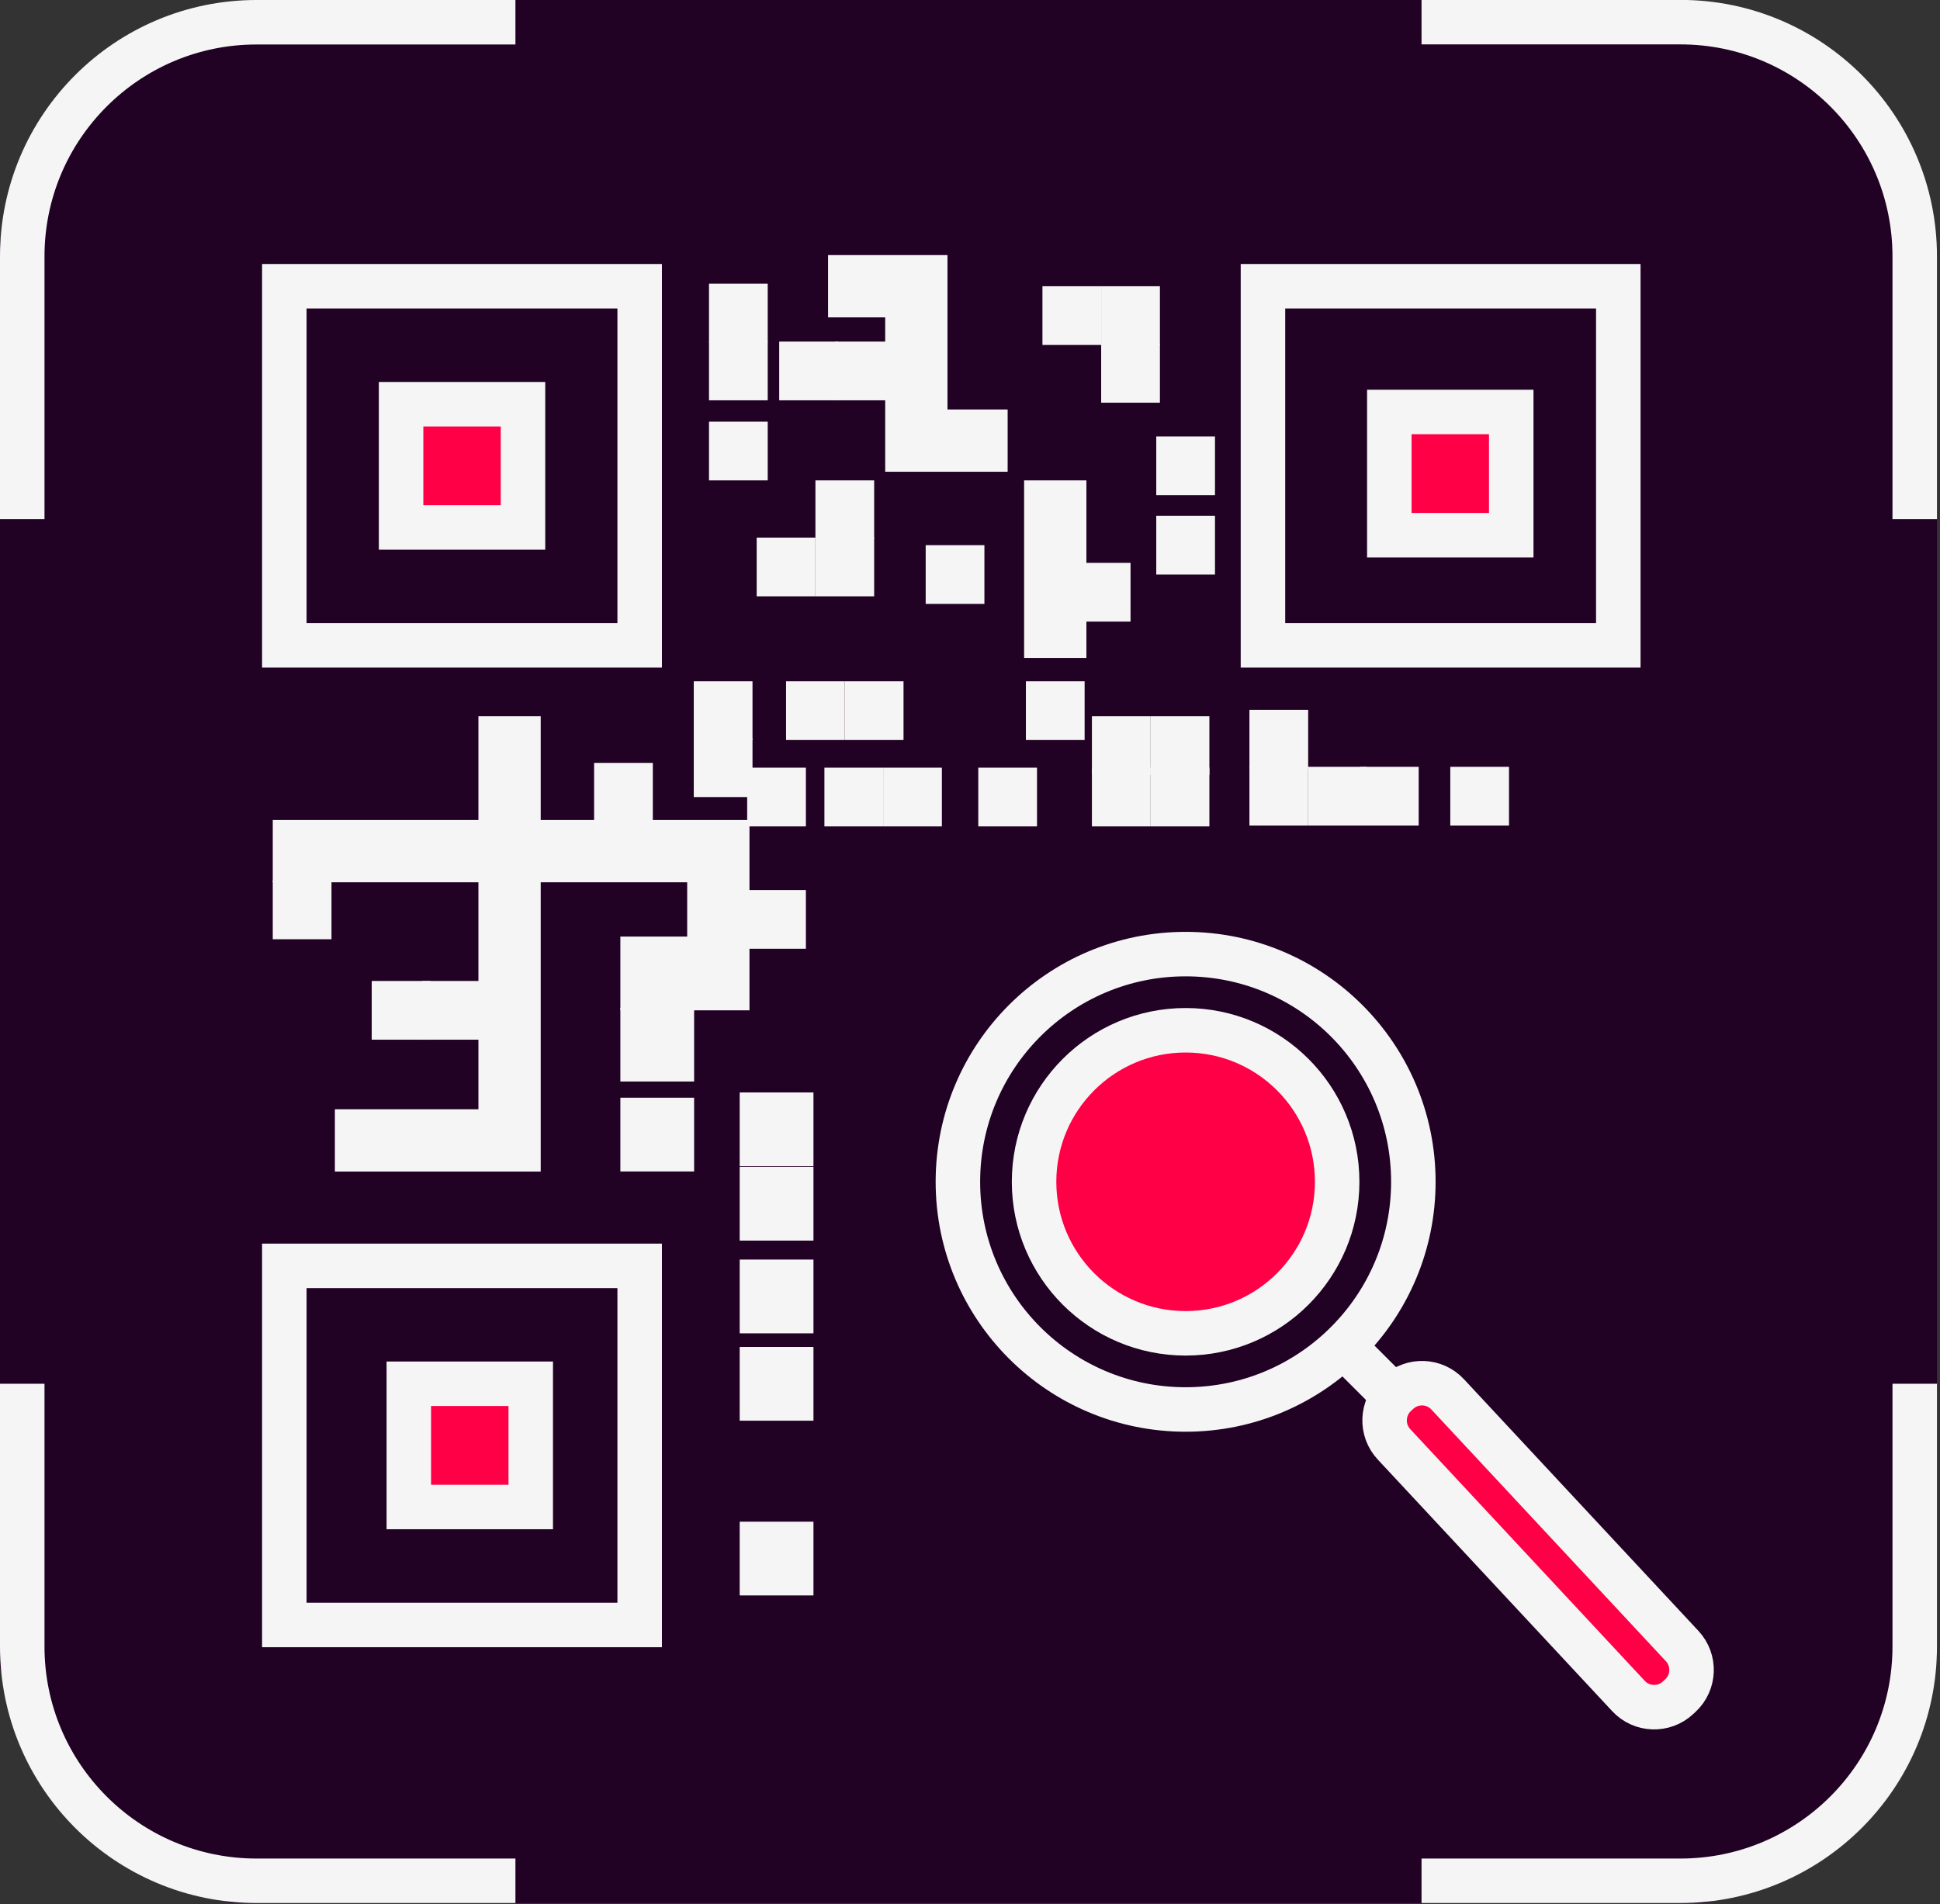 <svg width="218" height="214" viewBox="0 0 218 214" fill="none" xmlns="http://www.w3.org/2000/svg">
<rect x="0" y="0" width="218" height="214" fill="#333333" stroke="none"/>
<g clip-path="url(#clip0_3379_3752)">
<path d="M-0.5 33C-0.5 14.775 14.275 0 32.5 0H185C203.225 0 218 14.775 218 33V181.5C218 199.725 203.225 214.5 185 214.5H32.5C14.275 214.5 -0.5 199.725 -0.5 181.5V33Z" fill="#210124"/>
<path d="M2.5 58.35V28.82C2.5 14.29 14.29 2.5 28.83 2.5H57.92" stroke="#F5F5F5" stroke-width="5" stroke-miterlimit="10"/>
<path d="M215.16 58.35V28.82C215.16 14.28 203.37 2.49 188.83 2.49H159.74" stroke="#F5F5F5" stroke-width="5" stroke-miterlimit="10"/>
<path d="M2.5 155.52V185.05C2.5 199.59 14.29 211.38 28.83 211.38H57.92" stroke="#F5F5F5" stroke-width="5" stroke-miterlimit="10"/>
<path d="M215.16 155.52V185.05C215.16 199.59 203.37 211.38 188.83 211.38H159.74" stroke="#F5F5F5" stroke-width="5" stroke-miterlimit="10"/>
<path d="M71.88 32.17H31.95V72.53H71.88V32.17Z" stroke="#F5F5F5" stroke-width="5" stroke-miterlimit="10"/>
<path d="M71.88 142.27H31.95V182.63H71.88V142.27Z" stroke="#F5F5F5" stroke-width="5" stroke-miterlimit="10"/>
<path d="M181.85 32.17H141.92V72.53H181.85V32.17Z" stroke="#F5F5F5" stroke-width="5" stroke-miterlimit="10"/>
<path d="M58.77 45.43H45.07V59.28H58.77V45.43Z" fill="#FF0046" stroke="#F5F5F5" stroke-width="5" stroke-miterlimit="10"/>
<path d="M169.82 46.301H156.12V60.151H169.82V46.301Z" fill="#FF0046" stroke="#F5F5F5" stroke-width="5" stroke-miterlimit="10"/>
<path d="M59.64 155.52H45.94V169.37H59.64V155.52Z" fill="#FF0046" stroke="#F5F5F5" stroke-width="5" stroke-miterlimit="10"/>
<path d="M37.63 128.17H57.26V86.28V80.5" stroke="#F5F5F5" stroke-width="7" stroke-miterlimit="10"/>
<path d="M30.65 95.66H66.1H80.72V113.55" stroke="#F5F5F5" stroke-width="7" stroke-miterlimit="10"/>
<path d="M54.05 110.25H47.45V116.85H54.05V110.25Z" fill="#F5F5F5"/>
<path d="M48.37 110.25H41.77V116.85H48.37V110.25Z" fill="#F5F5F5"/>
<path d="M37.25 98.961H30.65V105.561H37.25V98.961Z" fill="#F5F5F5"/>
<path d="M73.36 85.74H66.76V92.34H73.36V85.74Z" fill="#F5F5F5"/>
<path d="M90.56 100.029H83.96V106.629H90.56V100.029Z" fill="#F5F5F5"/>
<path d="M90.56 131.99H83.96V138.59H90.56V131.99Z" fill="#F5F5F5"/>
<path d="M84.56 82.981H77.96V89.581H84.56V82.981Z" fill="#F5F5F5"/>
<path d="M84.56 76.57H77.96V83.17H84.56V76.57Z" fill="#F5F5F5"/>
<path d="M94.93 76.57H88.33V83.17H94.93V76.57Z" fill="#F5F5F5"/>
<path d="M90.56 86.279H83.96V92.879H90.56V86.279Z" fill="#F5F5F5"/>
<path d="M99.24 86.279H92.64V92.879H99.24V86.279Z" fill="#F5F5F5"/>
<path d="M101.53 76.57H94.93V83.17H101.53V76.57Z" fill="#F5F5F5"/>
<path d="M98.23 53.99H91.63V60.59H98.23V53.99Z" fill="#F5F5F5"/>
<path d="M91.63 60.42H85.03V67.02H91.63V60.42Z" fill="#F5F5F5"/>
<path d="M98.23 60.42H91.63V67.02H98.23V60.42Z" fill="#F5F5F5"/>
<path d="M130.34 38.66H123.74V45.26H130.34V38.66Z" fill="#F5F5F5"/>
<path d="M130.34 32.17H123.74V38.77H130.34V32.17Z" fill="#F5F5F5"/>
<path d="M100.45 38.391H93.85V44.991H100.45V38.391Z" fill="#F5F5F5"/>
<path d="M94.16 38.391H87.56V44.991H94.16V38.391Z" fill="#F5F5F5"/>
<path d="M86.27 38.391H79.67V44.991H86.27V38.391Z" fill="#F5F5F5"/>
<path d="M86.27 31.881H79.67V38.481H86.27V31.881Z" fill="#F5F5F5"/>
<path d="M86.27 47.391H79.67V53.991H86.27V47.391Z" fill="#F5F5F5"/>
<path d="M123.74 32.17H117.14V38.77H123.74V32.17Z" fill="#F5F5F5"/>
<path d="M127.04 63.26H120.44V69.86H127.04V63.26Z" fill="#F5F5F5"/>
<path d="M136.53 49.051H129.93V55.651H136.53V49.051Z" fill="#F5F5F5"/>
<path d="M136.53 57.971H129.93V64.571H136.53V57.971Z" fill="#F5F5F5"/>
<path d="M105.84 86.279H99.24V92.879H105.84V86.279Z" fill="#F5F5F5"/>
<path d="M110.62 61.27H104.02V67.87H110.62V61.27Z" fill="#F5F5F5"/>
<path d="M121.88 76.57H115.28V83.17H121.88V76.57Z" fill="#F5F5F5"/>
<path d="M116.53 86.279H109.93V92.879H116.53V86.279Z" fill="#F5F5F5"/>
<path d="M129.3 86.279H122.7V92.879H129.3V86.279Z" fill="#F5F5F5"/>
<path d="M129.3 80.5H122.7V87.1H129.3V80.5Z" fill="#F5F5F5"/>
<path d="M147 86.18H140.4V92.78H147V86.18Z" fill="#F5F5F5"/>
<path d="M147 79.779H140.4V86.379H147V79.779Z" fill="#F5F5F5"/>
<path d="M135.9 86.279H129.3V92.879H135.9V86.279Z" fill="#F5F5F5"/>
<path d="M135.9 80.5H129.3V87.1H135.9V80.5Z" fill="#F5F5F5"/>
<path d="M153.6 86.18H147V92.78H153.6V86.18Z" fill="#F5F5F5"/>
<path d="M159.42 86.18H152.82V92.78H159.42V86.18Z" fill="#F5F5F5"/>
<path d="M169.57 86.18H162.97V92.78H169.57V86.18Z" fill="#F5F5F5"/>
<path d="M118.58 53.99V73.95" stroke="#F5F5F5" stroke-width="7" stroke-miterlimit="10"/>
<path d="M91.41 151.381H83.12V159.671H91.41V151.381Z" fill="#F5F5F5"/>
<path d="M91.41 171.02H83.12V179.31H91.41V171.02Z" fill="#F5F5F5"/>
<path d="M91.41 141.561H83.12V149.851H91.41V141.561Z" fill="#F5F5F5"/>
<path d="M91.41 131.141H83.12V139.431H91.41V131.141Z" fill="#F5F5F5"/>
<path d="M78 105.26H69.71V113.55H78V105.26Z" fill="#F5F5F5"/>
<path d="M78 113.26H69.71V121.55H78V113.26Z" fill="#F5F5F5"/>
<path d="M78 123.371H69.71V131.661H78V123.371Z" fill="#F5F5F5"/>
<path d="M91.41 122.779H83.12V131.069H91.41V122.779Z" fill="#F5F5F5"/>
<path d="M113.23 49.52H102.97V32.17H93.05" stroke="#F5F5F5" stroke-width="7" stroke-miterlimit="10"/>
<path d="M133.23 158.41C147.363 158.41 158.82 146.953 158.82 132.82C158.82 118.688 147.363 107.23 133.23 107.23C119.097 107.23 107.64 118.688 107.64 132.82C107.64 146.953 119.097 158.41 133.23 158.41Z" stroke="#F5F5F5" stroke-width="5" stroke-miterlimit="10"/>
<path d="M189.025 184.997L162.674 156.709C161.191 155.117 158.698 155.029 157.105 156.512L156.842 156.757C155.25 158.24 155.161 160.733 156.645 162.326L182.996 190.614C184.479 192.206 186.972 192.294 188.564 190.811L188.828 190.566C190.42 189.082 190.508 186.589 189.025 184.997Z" fill="#FF0046" stroke="#F5F5F5" stroke-width="5" stroke-miterlimit="10"/>
<path d="M151.56 151.871L156.63 156.941" stroke="#F5F5F5" stroke-width="5" stroke-miterlimit="10"/>
<path d="M133.229 149.851C142.635 149.851 150.259 142.226 150.259 132.821C150.259 123.416 142.635 115.791 133.229 115.791C123.824 115.791 116.199 123.416 116.199 132.821C116.199 142.226 123.824 149.851 133.229 149.851Z" fill="#FF0046" stroke="#F5F5F5" stroke-width="5" stroke-miterlimit="10"/>
</g>
<defs>
<clipPath id="clip0_3379_3752">
<rect width="217.66" height="213.88" fill="white"/>
</clipPath>
</defs>
</svg>
